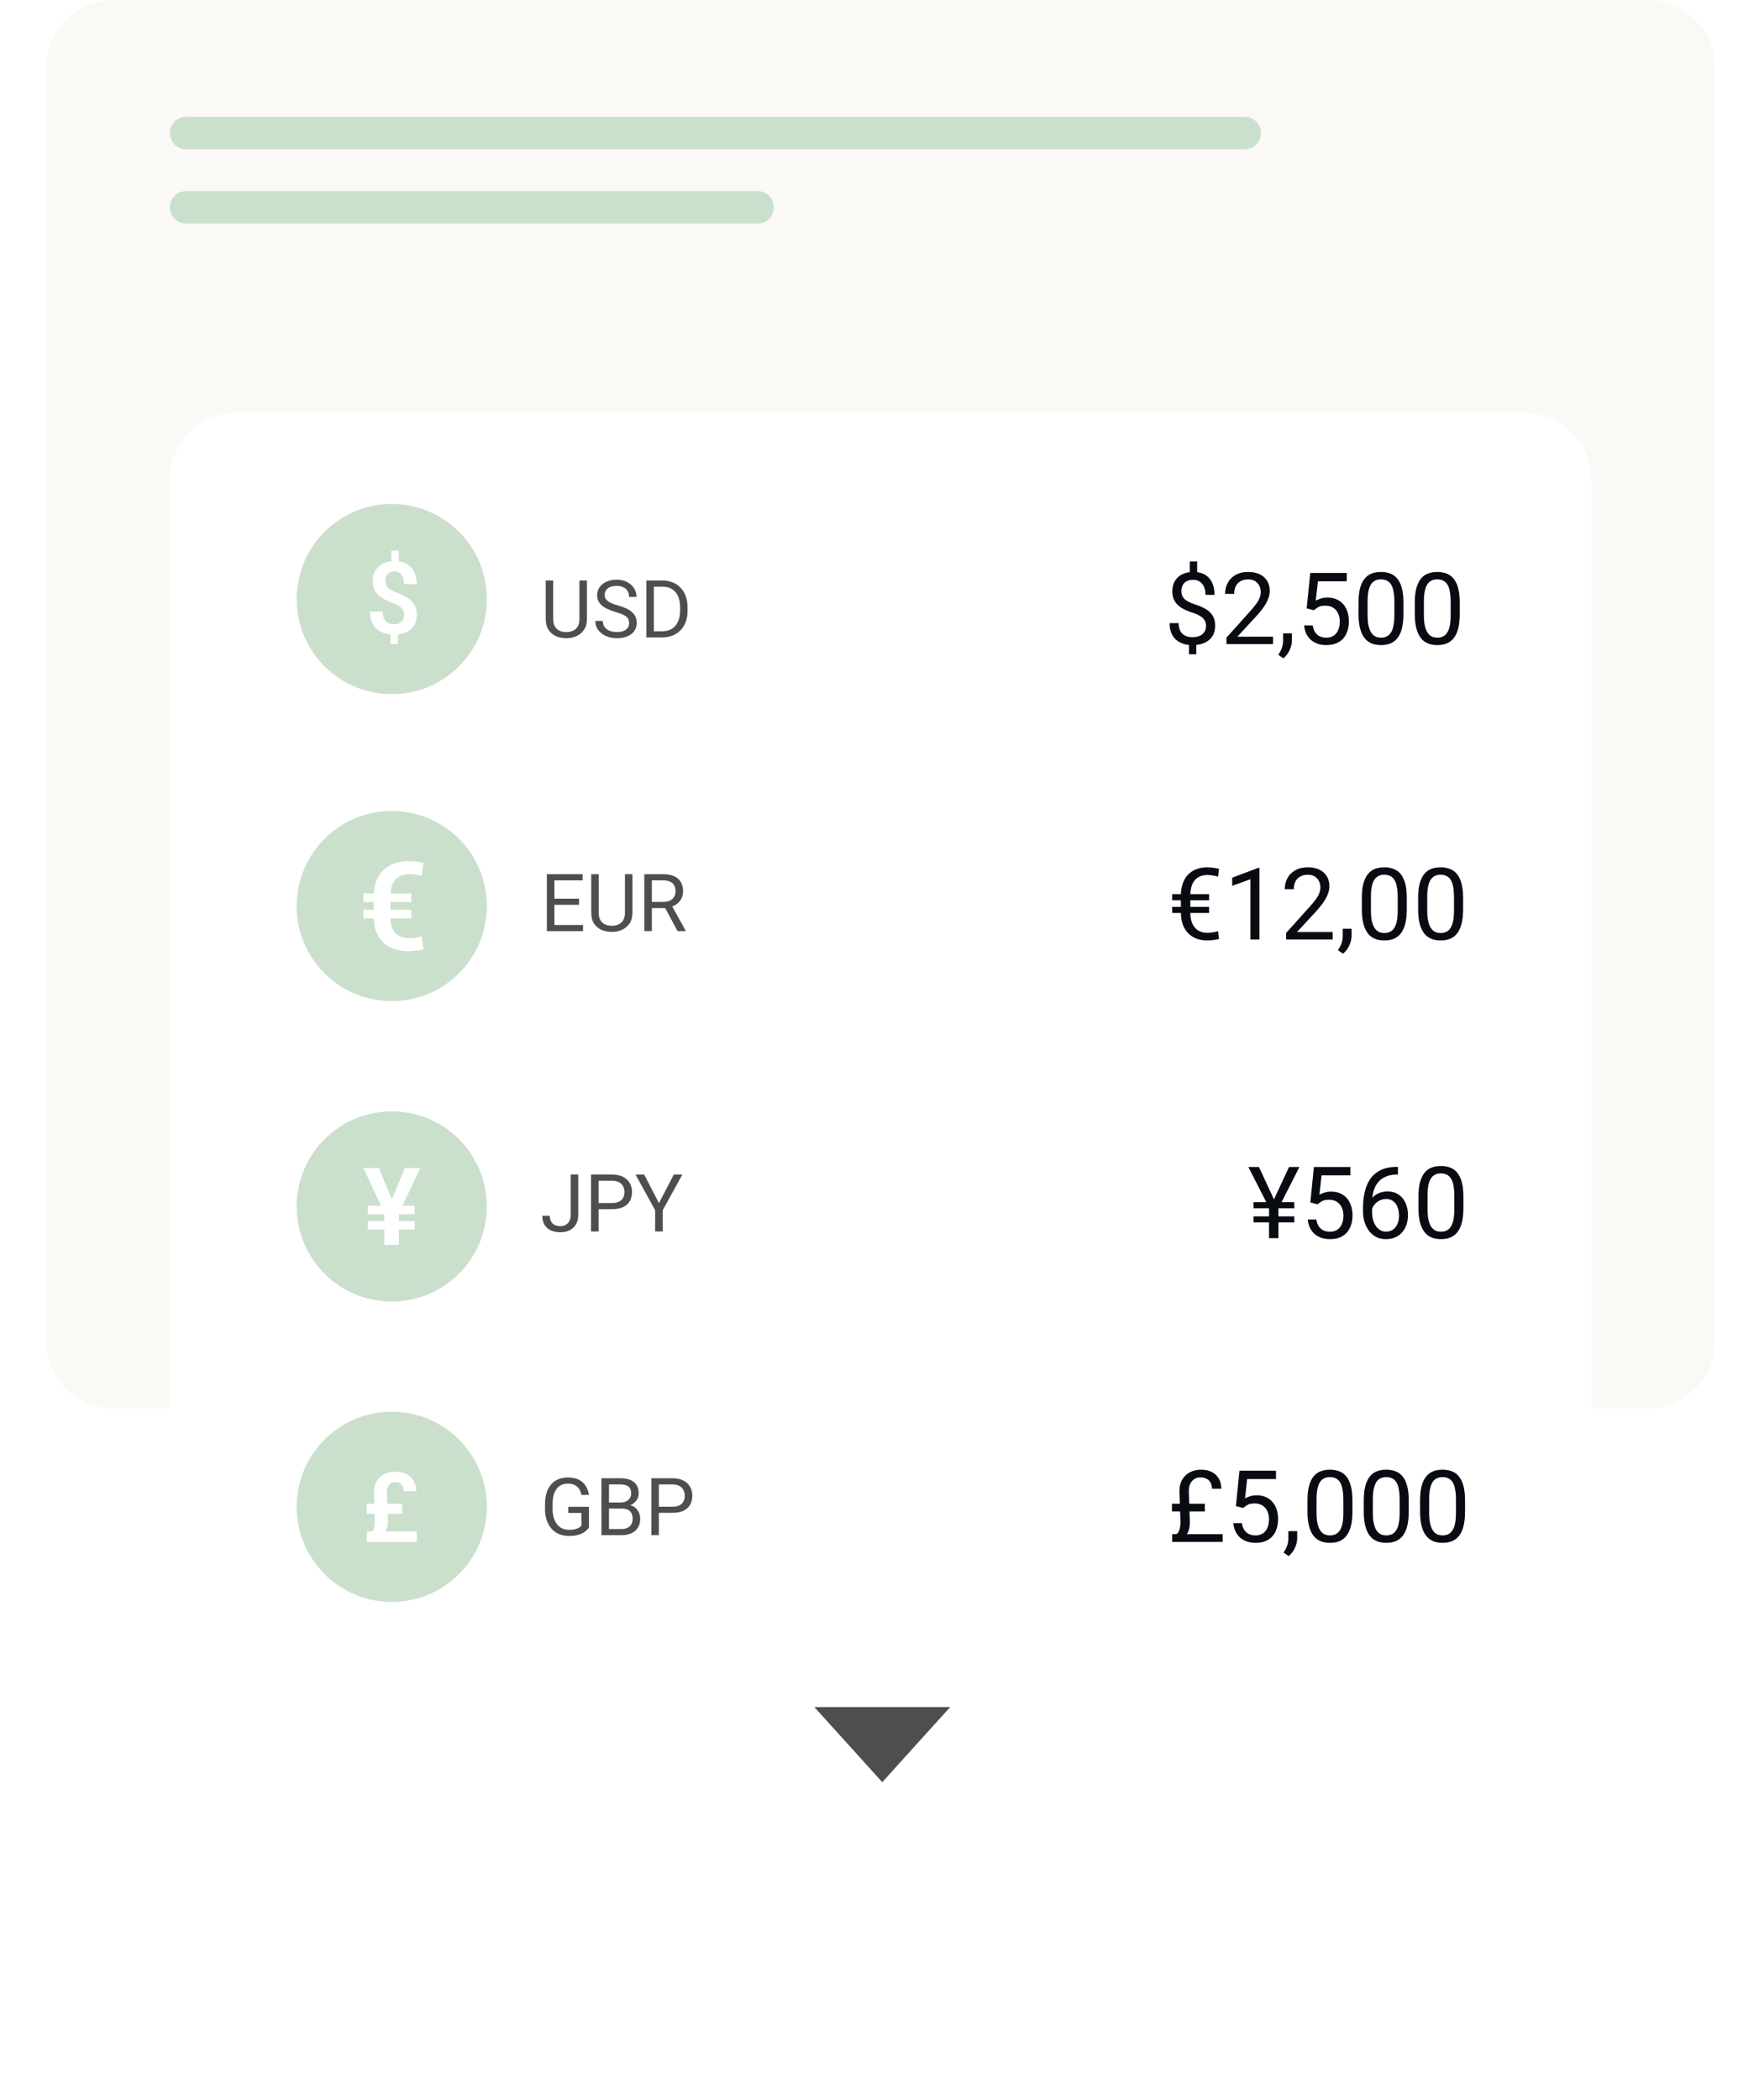<svg width="341" height="407" viewBox="0 0 341 407" fill="none" xmlns="http://www.w3.org/2000/svg">
<path d="M9 12.937C9 5.792 14.792 0 21.937 0H319.487C326.631 0 332.423 5.792 332.423 12.937V260.032C332.423 267.177 326.631 272.969 319.487 272.969H21.937C14.792 272.969 9 267.177 9 260.032V12.937Z" fill="#FAF9F6"/>
<g filter="url(#filter0_d_2409_34564)">
<path d="M32.934 76.975C32.934 69.83 38.726 64.038 45.87 64.038H295.553C302.698 64.038 308.49 69.83 308.49 76.975V346.063C308.49 353.208 302.698 359 295.553 359H45.87C38.726 359 32.934 353.208 32.934 346.063V76.975Z" fill="white"/>
</g>
<g filter="url(#filter1_d_2409_34564)">
<path d="M47.164 98.967C47.164 93.966 51.218 89.911 56.22 89.911H285.204C290.205 89.911 294.26 93.966 294.26 98.967V133.897C294.26 138.898 290.205 142.953 285.204 142.953H56.22C51.218 142.953 47.164 138.898 47.164 133.897V98.967Z" fill="white"/>
</g>
<path d="M128.285 123.548H125.981L125.996 122.357H128.285C129.074 122.357 129.731 122.193 130.256 121.865C130.782 121.531 131.176 121.066 131.439 120.47C131.707 119.869 131.841 119.166 131.841 118.363V117.688C131.841 117.056 131.765 116.495 131.613 116.005C131.462 115.51 131.239 115.093 130.946 114.754C130.653 114.411 130.294 114.151 129.87 113.974C129.45 113.797 128.968 113.708 128.422 113.708H125.936V112.511H128.422C129.145 112.511 129.804 112.632 130.4 112.875C130.997 113.112 131.51 113.458 131.939 113.913C132.374 114.363 132.707 114.909 132.94 115.55C133.172 116.187 133.288 116.905 133.288 117.703V118.363C133.288 119.161 133.172 119.881 132.94 120.523C132.707 121.16 132.371 121.703 131.932 122.153C131.497 122.603 130.971 122.949 130.355 123.191C129.743 123.429 129.054 123.548 128.285 123.548ZM126.762 112.511V123.548H125.299V112.511H126.762Z" fill="#4E4E4E"/>
<path d="M121.963 120.758C121.963 120.501 121.923 120.273 121.842 120.076C121.766 119.874 121.63 119.692 121.433 119.53C121.241 119.369 120.973 119.214 120.629 119.068C120.291 118.921 119.861 118.772 119.341 118.621C118.795 118.459 118.302 118.28 117.862 118.082C117.423 117.88 117.046 117.65 116.733 117.393C116.42 117.135 116.18 116.839 116.013 116.506C115.846 116.172 115.763 115.791 115.763 115.361C115.763 114.932 115.851 114.535 116.028 114.171C116.205 113.807 116.458 113.491 116.786 113.224C117.12 112.951 117.516 112.738 117.976 112.587C118.436 112.435 118.949 112.359 119.515 112.359C120.344 112.359 121.046 112.519 121.622 112.837C122.203 113.15 122.646 113.562 122.949 114.073C123.252 114.578 123.404 115.119 123.404 115.695H121.948C121.948 115.28 121.86 114.914 121.683 114.596C121.506 114.272 121.238 114.019 120.879 113.838C120.521 113.651 120.066 113.557 119.515 113.557C118.994 113.557 118.565 113.635 118.226 113.792C117.888 113.949 117.635 114.161 117.468 114.429C117.307 114.697 117.226 115.002 117.226 115.346C117.226 115.578 117.274 115.791 117.37 115.983C117.471 116.17 117.625 116.344 117.832 116.506C118.044 116.667 118.312 116.817 118.636 116.953C118.964 117.089 119.356 117.221 119.811 117.347C120.437 117.524 120.978 117.721 121.433 117.938C121.888 118.156 122.262 118.401 122.555 118.674C122.853 118.942 123.073 119.247 123.214 119.591C123.361 119.93 123.434 120.314 123.434 120.743C123.434 121.193 123.343 121.6 123.161 121.964C122.979 122.327 122.719 122.638 122.38 122.896C122.042 123.154 121.635 123.353 121.16 123.495C120.69 123.631 120.164 123.699 119.583 123.699C119.073 123.699 118.57 123.629 118.075 123.487C117.585 123.346 117.137 123.133 116.733 122.85C116.334 122.567 116.013 122.219 115.77 121.804C115.533 121.385 115.414 120.9 115.414 120.349H116.869C116.869 120.728 116.943 121.054 117.089 121.327C117.236 121.595 117.435 121.817 117.688 121.994C117.946 122.171 118.236 122.302 118.56 122.388C118.888 122.469 119.229 122.509 119.583 122.509C120.094 122.509 120.526 122.439 120.879 122.297C121.233 122.156 121.501 121.953 121.683 121.691C121.87 121.428 121.963 121.117 121.963 120.758Z" fill="#4E4E4E"/>
<path d="M112.329 112.511H113.784V119.977C113.784 120.806 113.6 121.496 113.231 122.047C112.862 122.598 112.372 123.012 111.761 123.29C111.154 123.563 110.495 123.699 109.782 123.699C109.034 123.699 108.357 123.563 107.751 123.29C107.149 123.012 106.672 122.598 106.318 122.047C105.969 121.496 105.795 120.806 105.795 119.977V112.511H107.243V119.977C107.243 120.553 107.349 121.028 107.561 121.402C107.773 121.776 108.069 122.054 108.448 122.236C108.832 122.418 109.277 122.509 109.782 122.509C110.293 122.509 110.737 122.418 111.116 122.236C111.5 122.054 111.798 121.776 112.011 121.402C112.223 121.028 112.329 120.553 112.329 119.977V112.511Z" fill="#4E4E4E"/>
<path d="M282.991 116.845V118.948C282.991 120.079 282.89 121.033 282.688 121.81C282.485 122.587 282.195 123.212 281.816 123.686C281.437 124.16 280.979 124.504 280.442 124.719C279.911 124.927 279.311 125.031 278.642 125.031C278.111 125.031 277.621 124.965 277.173 124.833C276.724 124.7 276.32 124.488 275.96 124.198C275.606 123.901 275.303 123.515 275.05 123.042C274.798 122.568 274.605 121.993 274.472 121.317C274.34 120.641 274.273 119.852 274.273 118.948V116.845C274.273 115.714 274.375 114.767 274.577 114.002C274.785 113.238 275.079 112.625 275.458 112.164C275.837 111.697 276.292 111.362 276.822 111.16C277.359 110.958 277.959 110.856 278.623 110.856C279.16 110.856 279.652 110.923 280.101 111.055C280.556 111.182 280.96 111.387 281.314 111.671C281.667 111.949 281.967 112.322 282.214 112.789C282.466 113.251 282.659 113.816 282.792 114.485C282.924 115.155 282.991 115.942 282.991 116.845ZM281.228 119.233V116.551C281.228 115.932 281.19 115.389 281.115 114.921C281.045 114.448 280.941 114.043 280.802 113.709C280.663 113.374 280.486 113.102 280.271 112.894C280.063 112.685 279.82 112.534 279.542 112.439C279.27 112.338 278.964 112.287 278.623 112.287C278.206 112.287 277.836 112.366 277.514 112.524C277.192 112.676 276.92 112.919 276.699 113.254C276.484 113.588 276.32 114.028 276.206 114.571C276.093 115.114 276.036 115.774 276.036 116.551V119.233C276.036 119.852 276.071 120.398 276.14 120.872C276.216 121.346 276.326 121.756 276.472 122.104C276.617 122.445 276.794 122.726 277.002 122.947C277.211 123.168 277.451 123.332 277.722 123.44C278 123.541 278.307 123.591 278.642 123.591C279.071 123.591 279.447 123.509 279.769 123.345C280.091 123.181 280.36 122.925 280.575 122.577C280.796 122.224 280.96 121.772 281.067 121.222C281.175 120.667 281.228 120.003 281.228 119.233Z" fill="#090B12"/>
<path d="M272.076 116.845V118.948C272.076 120.079 271.975 121.033 271.772 121.81C271.57 122.587 271.28 123.212 270.901 123.686C270.522 124.16 270.064 124.504 269.527 124.719C268.996 124.927 268.396 125.031 267.727 125.031C267.196 125.031 266.706 124.965 266.258 124.833C265.809 124.7 265.405 124.488 265.045 124.198C264.691 123.901 264.388 123.515 264.135 123.042C263.883 122.568 263.69 121.993 263.557 121.317C263.425 120.641 263.358 119.852 263.358 118.948V116.845C263.358 115.714 263.459 114.767 263.662 114.002C263.87 113.238 264.164 112.625 264.543 112.164C264.922 111.697 265.377 111.362 265.907 111.16C266.444 110.958 267.044 110.856 267.708 110.856C268.244 110.856 268.737 110.923 269.186 111.055C269.641 111.182 270.045 111.387 270.399 111.671C270.752 111.949 271.052 112.322 271.299 112.789C271.551 113.251 271.744 113.816 271.877 114.485C272.009 115.155 272.076 115.942 272.076 116.845ZM270.313 119.233V116.551C270.313 115.932 270.275 115.389 270.2 114.921C270.13 114.448 270.026 114.043 269.887 113.709C269.748 113.374 269.571 113.102 269.356 112.894C269.148 112.685 268.905 112.534 268.627 112.439C268.355 112.338 268.049 112.287 267.708 112.287C267.291 112.287 266.921 112.366 266.599 112.524C266.277 112.676 266.005 112.919 265.784 113.254C265.569 113.588 265.405 114.028 265.291 114.571C265.178 115.114 265.121 115.774 265.121 116.551V119.233C265.121 119.852 265.156 120.398 265.225 120.872C265.301 121.346 265.411 121.756 265.557 122.104C265.702 122.445 265.879 122.726 266.087 122.947C266.296 123.168 266.536 123.332 266.807 123.44C267.085 123.541 267.392 123.591 267.727 123.591C268.156 123.591 268.532 123.509 268.854 123.345C269.176 123.181 269.445 122.925 269.659 122.577C269.881 122.224 270.045 121.772 270.152 121.222C270.26 120.667 270.313 120.003 270.313 119.233Z" fill="#090B12"/>
<path d="M254.716 118.275L253.314 117.915L254.005 111.045H261.083V112.665H255.493L255.076 116.417C255.329 116.272 255.648 116.136 256.033 116.01C256.425 115.884 256.873 115.82 257.379 115.82C258.017 115.82 258.588 115.931 259.094 116.152C259.599 116.367 260.029 116.676 260.382 117.081C260.742 117.485 261.017 117.971 261.207 118.54C261.396 119.108 261.491 119.743 261.491 120.444C261.491 121.108 261.399 121.717 261.216 122.273C261.039 122.829 260.771 123.315 260.411 123.732C260.051 124.143 259.596 124.462 259.046 124.689C258.503 124.917 257.862 125.03 257.123 125.03C256.567 125.03 256.039 124.955 255.54 124.803C255.048 124.645 254.606 124.408 254.214 124.092C253.829 123.77 253.513 123.372 253.266 122.899C253.026 122.418 252.875 121.856 252.812 121.212H254.479C254.555 121.73 254.707 122.166 254.934 122.52C255.161 122.873 255.458 123.142 255.825 123.325C256.197 123.502 256.63 123.59 257.123 123.59C257.54 123.59 257.909 123.518 258.231 123.372C258.554 123.227 258.825 123.019 259.046 122.747C259.267 122.475 259.435 122.147 259.548 121.761C259.668 121.376 259.728 120.943 259.728 120.463C259.728 120.028 259.668 119.623 259.548 119.251C259.428 118.878 259.248 118.553 259.008 118.275C258.775 117.997 258.487 117.782 258.146 117.63C257.805 117.472 257.413 117.393 256.971 117.393C256.384 117.393 255.938 117.472 255.635 117.63C255.338 117.788 255.032 118.003 254.716 118.275Z" fill="#090B12"/>
<path d="M250.453 122.757V124.169C250.453 124.743 250.308 125.35 250.017 125.988C249.726 126.632 249.319 127.169 248.795 127.599L247.8 126.907C248.002 126.629 248.172 126.345 248.311 126.054C248.45 125.77 248.555 125.473 248.624 125.164C248.7 124.86 248.738 124.538 248.738 124.197V122.757H250.453Z" fill="#090B12"/>
<path d="M246.795 123.402V124.842H237.765V123.582L242.285 118.55C242.841 117.931 243.27 117.407 243.574 116.977C243.883 116.542 244.098 116.153 244.218 115.812C244.344 115.465 244.407 115.111 244.407 114.751C244.407 114.296 244.313 113.885 244.123 113.519C243.94 113.146 243.668 112.849 243.308 112.628C242.948 112.407 242.512 112.297 242.001 112.297C241.388 112.297 240.876 112.417 240.466 112.657C240.061 112.89 239.758 113.219 239.556 113.642C239.354 114.065 239.253 114.552 239.253 115.101H237.5C237.5 114.324 237.671 113.614 238.012 112.969C238.353 112.325 238.858 111.813 239.528 111.434C240.197 111.049 241.022 110.856 242.001 110.856C242.872 110.856 243.618 111.011 244.237 111.321C244.856 111.624 245.33 112.053 245.658 112.609C245.993 113.159 246.16 113.803 246.16 114.542C246.16 114.947 246.091 115.357 245.952 115.774C245.819 116.185 245.633 116.595 245.393 117.006C245.159 117.417 244.884 117.821 244.569 118.219C244.259 118.617 243.927 119.008 243.574 119.394L239.878 123.402H246.795Z" fill="#090B12"/>
<path d="M232.08 108.81V111.7H230.659V108.81H232.08ZM231.91 124.283V126.813H230.498V124.283H231.91ZM233.805 121.289C233.805 120.91 233.72 120.568 233.549 120.265C233.379 119.962 233.097 119.684 232.706 119.431C232.314 119.179 231.79 118.945 231.133 118.73C230.337 118.484 229.648 118.184 229.067 117.83C228.492 117.476 228.047 117.037 227.731 116.513C227.422 115.989 227.267 115.354 227.267 114.608C227.267 113.831 227.434 113.162 227.769 112.6C228.104 112.037 228.578 111.605 229.19 111.302C229.803 110.998 230.523 110.847 231.351 110.847C231.995 110.847 232.57 110.945 233.075 111.14C233.581 111.33 234.007 111.614 234.354 111.993C234.708 112.372 234.977 112.837 235.16 113.386C235.349 113.936 235.444 114.571 235.444 115.291H233.701C233.701 114.867 233.65 114.479 233.549 114.125C233.448 113.771 233.296 113.465 233.094 113.206C232.892 112.941 232.646 112.739 232.355 112.6C232.065 112.454 231.73 112.382 231.351 112.382C230.82 112.382 230.381 112.473 230.034 112.657C229.693 112.84 229.44 113.099 229.276 113.434C229.111 113.762 229.029 114.144 229.029 114.58C229.029 114.984 229.111 115.338 229.276 115.641C229.44 115.944 229.718 116.219 230.11 116.466C230.507 116.706 231.054 116.943 231.749 117.176C232.564 117.435 233.255 117.742 233.824 118.095C234.392 118.443 234.825 118.872 235.122 119.384C235.419 119.889 235.567 120.518 235.567 121.27C235.567 122.084 235.384 122.773 235.018 123.335C234.651 123.891 234.137 124.314 233.473 124.605C232.81 124.895 232.033 125.041 231.142 125.041C230.605 125.041 230.075 124.968 229.55 124.823C229.026 124.678 228.552 124.441 228.129 124.112C227.706 123.777 227.368 123.338 227.115 122.795C226.863 122.246 226.736 121.573 226.736 120.777H228.499C228.499 121.314 228.575 121.759 228.726 122.113C228.884 122.46 229.093 122.738 229.352 122.947C229.611 123.149 229.895 123.294 230.204 123.383C230.52 123.465 230.833 123.506 231.142 123.506C231.711 123.506 232.191 123.417 232.583 123.24C232.981 123.057 233.284 122.798 233.492 122.463C233.701 122.129 233.805 121.737 233.805 121.289Z" fill="#090B12"/>
<path d="M94.384 116.109C94.384 126.29 86.13 134.544 75.949 134.544C65.767 134.544 57.514 126.29 57.514 116.109C57.514 105.928 65.767 97.674 75.949 97.674C86.13 97.674 94.384 105.928 94.384 116.109Z" fill="#CBE0CC"/>
<path d="M77.309 106.729V109.559H75.869V106.729H77.309ZM77.132 122.288V124.841H75.702V122.288H77.132ZM78.34 119.182C78.34 118.82 78.272 118.505 78.135 118.239C78.005 117.972 77.785 117.734 77.476 117.524C77.172 117.315 76.764 117.114 76.25 116.924C75.451 116.625 74.751 116.298 74.151 115.943C73.55 115.581 73.083 115.133 72.748 114.599C72.42 114.066 72.256 113.392 72.256 112.579C72.256 111.798 72.432 111.122 72.785 110.55C73.144 109.972 73.643 109.527 74.281 109.216C74.918 108.899 75.659 108.74 76.501 108.74C77.157 108.74 77.745 108.841 78.265 109.045C78.792 109.242 79.241 109.531 79.612 109.912C79.99 110.293 80.278 110.763 80.476 111.322C80.68 111.874 80.782 112.506 80.782 113.218H78.33C78.33 112.824 78.287 112.475 78.2 112.17C78.114 111.865 77.99 111.608 77.829 111.398C77.668 111.182 77.473 111.02 77.244 110.912C77.021 110.804 76.767 110.75 76.482 110.75C76.073 110.75 75.736 110.829 75.47 110.988C75.21 111.147 75.018 111.363 74.894 111.636C74.776 111.909 74.717 112.224 74.717 112.579C74.717 112.922 74.779 113.224 74.903 113.484C75.033 113.739 75.25 113.97 75.553 114.18C75.863 114.39 76.287 114.602 76.826 114.818C77.631 115.123 78.33 115.46 78.925 115.828C79.519 116.19 79.981 116.635 80.309 117.162C80.637 117.689 80.801 118.356 80.801 119.163C80.801 119.989 80.615 120.687 80.244 121.259C79.878 121.831 79.364 122.266 78.702 122.564C78.039 122.863 77.268 123.012 76.389 123.012C75.826 123.012 75.268 122.936 74.717 122.783C74.166 122.631 73.665 122.383 73.213 122.04C72.767 121.691 72.411 121.23 72.144 120.659C71.878 120.081 71.745 119.372 71.745 118.534H74.207C74.207 119.017 74.268 119.417 74.392 119.734C74.516 120.052 74.683 120.306 74.894 120.497C75.104 120.681 75.34 120.811 75.6 120.887C75.86 120.964 76.123 121.002 76.389 121.002C76.823 121.002 77.182 120.925 77.467 120.773C77.758 120.621 77.974 120.408 78.117 120.135C78.265 119.855 78.34 119.538 78.34 119.182Z" fill="white"/>
<path d="M284.014 290.844V292.947C284.014 294.078 283.913 295.032 283.711 295.809C283.509 296.586 283.218 297.211 282.839 297.685C282.46 298.159 282.002 298.503 281.465 298.718C280.935 298.926 280.335 299.031 279.665 299.031C279.134 299.031 278.645 298.964 278.196 298.832C277.748 298.699 277.344 298.487 276.983 298.197C276.63 297.9 276.327 297.514 276.074 297.041C275.821 296.567 275.629 295.992 275.496 295.316C275.363 294.64 275.297 293.851 275.297 292.947V290.844C275.297 289.713 275.398 288.766 275.6 288.001C275.809 287.237 276.102 286.624 276.481 286.163C276.86 285.696 277.315 285.361 277.846 285.159C278.383 284.957 278.983 284.855 279.646 284.855C280.183 284.855 280.676 284.922 281.124 285.054C281.579 285.181 281.983 285.386 282.337 285.67C282.691 285.948 282.991 286.321 283.237 286.788C283.49 287.25 283.683 287.815 283.815 288.485C283.948 289.154 284.014 289.941 284.014 290.844ZM282.252 293.232V290.55C282.252 289.931 282.214 289.388 282.138 288.92C282.069 288.447 281.964 288.042 281.825 287.708C281.686 287.373 281.51 287.101 281.295 286.893C281.086 286.684 280.843 286.533 280.565 286.438C280.294 286.337 279.987 286.286 279.646 286.286C279.229 286.286 278.86 286.365 278.537 286.523C278.215 286.675 277.944 286.918 277.723 287.253C277.508 287.588 277.344 288.027 277.23 288.57C277.116 289.113 277.059 289.773 277.059 290.55V293.232C277.059 293.851 277.094 294.397 277.164 294.871C277.239 295.345 277.35 295.755 277.495 296.103C277.64 296.444 277.817 296.725 278.026 296.946C278.234 297.167 278.474 297.331 278.746 297.439C279.024 297.54 279.33 297.59 279.665 297.59C280.095 297.59 280.47 297.508 280.793 297.344C281.115 297.18 281.383 296.924 281.598 296.576C281.819 296.223 281.983 295.771 282.091 295.221C282.198 294.666 282.252 294.002 282.252 293.232Z" fill="#090B12"/>
<path d="M273.098 290.844V292.947C273.098 294.078 272.997 295.032 272.795 295.809C272.593 296.586 272.302 297.211 271.923 297.685C271.544 298.159 271.086 298.503 270.549 298.718C270.019 298.926 269.419 299.031 268.749 299.031C268.218 299.031 267.729 298.964 267.28 298.832C266.832 298.699 266.428 298.487 266.067 298.197C265.714 297.9 265.411 297.514 265.158 297.041C264.905 296.567 264.712 295.992 264.58 295.316C264.447 294.64 264.381 293.851 264.381 292.947V290.844C264.381 289.713 264.482 288.766 264.684 288.001C264.893 287.237 265.186 286.624 265.565 286.163C265.944 285.696 266.399 285.361 266.93 285.159C267.467 284.957 268.067 284.855 268.73 284.855C269.267 284.855 269.76 284.922 270.208 285.054C270.663 285.181 271.067 285.386 271.421 285.67C271.775 285.948 272.075 286.321 272.321 286.788C272.574 287.25 272.766 287.815 272.899 288.485C273.032 289.154 273.098 289.941 273.098 290.844ZM271.336 293.232V290.55C271.336 289.931 271.298 289.388 271.222 288.92C271.153 288.447 271.048 288.042 270.909 287.708C270.77 287.373 270.593 287.101 270.379 286.893C270.17 286.684 269.927 286.533 269.649 286.438C269.377 286.337 269.071 286.286 268.73 286.286C268.313 286.286 267.944 286.365 267.621 286.523C267.299 286.675 267.028 286.918 266.807 287.253C266.592 287.588 266.428 288.027 266.314 288.57C266.2 289.113 266.143 289.773 266.143 290.55V293.232C266.143 293.851 266.178 294.397 266.247 294.871C266.323 295.345 266.434 295.755 266.579 296.103C266.724 296.444 266.901 296.725 267.11 296.946C267.318 297.167 267.558 297.331 267.83 297.439C268.108 297.54 268.414 297.59 268.749 297.59C269.179 297.59 269.554 297.508 269.877 297.344C270.199 297.18 270.467 296.924 270.682 296.576C270.903 296.223 271.067 295.771 271.175 295.221C271.282 294.666 271.336 294.002 271.336 293.232Z" fill="#090B12"/>
<path d="M262.183 290.844V292.947C262.183 294.078 262.082 295.032 261.88 295.809C261.678 296.586 261.387 297.211 261.008 297.685C260.629 298.159 260.171 298.503 259.634 298.718C259.104 298.926 258.504 299.031 257.834 299.031C257.303 299.031 256.814 298.964 256.365 298.832C255.917 298.699 255.512 298.487 255.152 298.197C254.799 297.9 254.495 297.514 254.243 297.041C253.99 296.567 253.797 295.992 253.665 295.316C253.532 294.64 253.466 293.851 253.466 292.947V290.844C253.466 289.713 253.567 288.766 253.769 288.001C253.977 287.237 254.271 286.624 254.65 286.163C255.029 285.696 255.484 285.361 256.015 285.159C256.552 284.957 257.152 284.855 257.815 284.855C258.352 284.855 258.845 284.922 259.293 285.054C259.748 285.181 260.152 285.386 260.506 285.67C260.86 285.948 261.16 286.321 261.406 286.788C261.659 287.25 261.851 287.815 261.984 288.485C262.117 289.154 262.183 289.941 262.183 290.844ZM260.421 293.232V290.55C260.421 289.931 260.383 289.388 260.307 288.92C260.237 288.447 260.133 288.042 259.994 287.708C259.855 287.373 259.678 287.101 259.464 286.893C259.255 286.684 259.012 286.533 258.734 286.438C258.462 286.337 258.156 286.286 257.815 286.286C257.398 286.286 257.029 286.365 256.706 286.523C256.384 286.675 256.113 286.918 255.891 287.253C255.677 287.588 255.512 288.027 255.399 288.57C255.285 289.113 255.228 289.773 255.228 290.55V293.232C255.228 293.851 255.263 294.397 255.332 294.871C255.408 295.345 255.519 295.755 255.664 296.103C255.809 296.444 255.986 296.725 256.195 296.946C256.403 297.167 256.643 297.331 256.915 297.439C257.193 297.54 257.499 297.59 257.834 297.59C258.263 297.59 258.639 297.508 258.961 297.344C259.284 297.18 259.552 296.924 259.767 296.576C259.988 296.223 260.152 295.771 260.26 295.221C260.367 294.666 260.421 294.002 260.421 293.232Z" fill="#090B12"/>
<path d="M251.475 296.757V298.169C251.475 298.743 251.33 299.35 251.039 299.988C250.749 300.632 250.341 301.169 249.817 301.599L248.822 300.907C249.024 300.629 249.195 300.345 249.334 300.054C249.473 299.77 249.577 299.473 249.647 299.164C249.722 298.86 249.76 298.538 249.76 298.197V296.757H251.475Z" fill="#090B12"/>
<path d="M240.996 292.275L239.594 291.915L240.286 285.045H247.364V286.665H241.773L241.356 290.417C241.609 290.272 241.928 290.136 242.313 290.01C242.705 289.884 243.154 289.82 243.659 289.82C244.297 289.82 244.869 289.931 245.374 290.152C245.879 290.367 246.309 290.676 246.663 291.081C247.023 291.485 247.297 291.971 247.487 292.54C247.676 293.108 247.771 293.743 247.771 294.444C247.771 295.108 247.68 295.717 247.496 296.273C247.32 296.829 247.051 297.315 246.691 297.732C246.331 298.143 245.876 298.462 245.327 298.689C244.783 298.917 244.142 299.03 243.403 299.03C242.847 299.03 242.32 298.955 241.821 298.803C241.328 298.645 240.886 298.408 240.494 298.092C240.109 297.77 239.793 297.372 239.547 296.899C239.307 296.418 239.155 295.856 239.092 295.212H240.759C240.835 295.73 240.987 296.166 241.214 296.52C241.442 296.873 241.739 297.142 242.105 297.325C242.478 297.502 242.91 297.59 243.403 297.59C243.82 297.59 244.19 297.518 244.512 297.372C244.834 297.227 245.105 297.019 245.327 296.747C245.548 296.475 245.715 296.147 245.829 295.761C245.949 295.376 246.009 294.943 246.009 294.463C246.009 294.028 245.949 293.623 245.829 293.251C245.709 292.878 245.529 292.553 245.289 292.275C245.055 291.997 244.767 291.782 244.426 291.63C244.085 291.472 243.694 291.393 243.251 291.393C242.664 291.393 242.219 291.472 241.915 291.63C241.619 291.788 241.312 292.003 240.996 292.275Z" fill="#090B12"/>
<path d="M237.026 298.841H227.238V297.353H237.026V298.841ZM233.568 292.938H227.2V291.45H233.568V292.938ZM230.46 288.996L230.668 295.032C230.674 295.626 230.589 296.182 230.412 296.7C230.235 297.211 229.97 297.597 229.616 297.856L227.968 297.353C228.189 297.297 228.362 297.139 228.489 296.88C228.621 296.614 228.713 296.311 228.764 295.97C228.82 295.629 228.849 295.319 228.849 295.041L228.64 288.996C228.64 288.124 228.824 287.382 229.19 286.769C229.556 286.15 230.055 285.677 230.687 285.348C231.325 285.02 232.045 284.855 232.847 284.855C233.675 284.855 234.379 285.01 234.96 285.32C235.542 285.629 235.987 286.062 236.296 286.618C236.606 287.167 236.761 287.809 236.761 288.541H234.942C234.942 288.011 234.834 287.584 234.619 287.262C234.411 286.94 234.136 286.706 233.795 286.561C233.454 286.416 233.088 286.343 232.696 286.343C232.279 286.343 231.9 286.447 231.559 286.656C231.224 286.858 230.956 287.158 230.753 287.556C230.558 287.948 230.46 288.428 230.46 288.996Z" fill="#090B12"/>
<path d="M130.338 293.218H127.389V292.028H130.338C130.909 292.028 131.372 291.937 131.725 291.755C132.079 291.573 132.337 291.321 132.499 290.997C132.665 290.674 132.749 290.305 132.749 289.891C132.749 289.512 132.665 289.155 132.499 288.822C132.337 288.488 132.079 288.22 131.725 288.018C131.372 287.811 130.909 287.707 130.338 287.707H127.731V297.547H126.268V286.51H130.338C131.172 286.51 131.877 286.654 132.453 286.942C133.029 287.23 133.466 287.629 133.764 288.14C134.063 288.645 134.212 289.223 134.212 289.875C134.212 290.583 134.063 291.187 133.764 291.687C133.466 292.187 133.029 292.569 132.453 292.832C131.877 293.089 131.172 293.218 130.338 293.218Z" fill="#4E4E4E"/>
<path d="M120.529 292.384H117.732L117.717 291.21H120.256C120.675 291.21 121.042 291.139 121.355 290.997C121.668 290.856 121.911 290.654 122.083 290.391C122.26 290.123 122.348 289.805 122.348 289.436C122.348 289.031 122.27 288.703 122.113 288.45C121.962 288.193 121.727 288.006 121.408 287.889C121.095 287.768 120.696 287.707 120.21 287.707H118.058V297.547H116.595V286.51H120.21C120.776 286.51 121.282 286.568 121.727 286.684C122.171 286.795 122.548 286.972 122.856 287.215C123.169 287.452 123.407 287.755 123.569 288.124C123.73 288.493 123.811 288.935 123.811 289.451C123.811 289.906 123.695 290.318 123.462 290.686C123.23 291.05 122.907 291.348 122.492 291.581C122.083 291.813 121.603 291.962 121.052 292.028L120.529 292.384ZM120.461 297.547H117.156L117.982 296.356H120.461C120.926 296.356 121.32 296.276 121.643 296.114C121.972 295.952 122.222 295.725 122.394 295.432C122.565 295.134 122.651 294.782 122.651 294.378C122.651 293.969 122.578 293.615 122.432 293.317C122.285 293.019 122.055 292.789 121.742 292.627C121.428 292.465 121.024 292.384 120.529 292.384H118.444L118.459 291.21H121.31L121.62 291.634C122.151 291.679 122.601 291.831 122.97 292.089C123.339 292.341 123.619 292.665 123.811 293.059C124.008 293.453 124.107 293.888 124.107 294.363C124.107 295.05 123.955 295.631 123.652 296.106C123.354 296.576 122.932 296.935 122.386 297.183C121.84 297.425 121.198 297.547 120.461 297.547Z" fill="#4E4E4E"/>
<path d="M114.169 292.051V296.091C114.032 296.294 113.815 296.521 113.517 296.774C113.219 297.021 112.807 297.239 112.281 297.426C111.761 297.607 111.089 297.698 110.265 297.698C109.593 297.698 108.974 297.582 108.408 297.35C107.847 297.112 107.359 296.769 106.945 296.319C106.536 295.864 106.217 295.313 105.99 294.666C105.767 294.014 105.656 293.277 105.656 292.453V291.596C105.656 290.773 105.752 290.037 105.944 289.39C106.141 288.744 106.429 288.195 106.808 287.746C107.187 287.291 107.652 286.947 108.203 286.715C108.754 286.477 109.386 286.358 110.098 286.358C110.942 286.358 111.647 286.505 112.213 286.798C112.784 287.086 113.229 287.485 113.547 287.996C113.871 288.506 114.078 289.087 114.169 289.739H112.706C112.64 289.34 112.509 288.976 112.312 288.648C112.12 288.319 111.844 288.056 111.485 287.859C111.127 287.657 110.664 287.556 110.098 287.556C109.588 287.556 109.146 287.65 108.772 287.837C108.398 288.024 108.09 288.291 107.847 288.64C107.604 288.989 107.422 289.411 107.301 289.906C107.185 290.401 107.127 290.96 107.127 291.581V292.453C107.127 293.09 107.2 293.658 107.347 294.158C107.498 294.659 107.713 295.086 107.991 295.44C108.269 295.788 108.6 296.054 108.984 296.235C109.373 296.417 109.803 296.508 110.273 296.508C110.793 296.508 111.215 296.465 111.539 296.379C111.862 296.289 112.115 296.182 112.297 296.061C112.478 295.935 112.617 295.816 112.713 295.705V293.234H110.159V292.051H114.169Z" fill="#4E4E4E"/>
<path d="M94.381 292.048C94.381 302.23 86.127 310.484 75.946 310.484C65.764 310.484 57.511 302.23 57.511 292.048C57.511 281.867 65.764 273.613 75.946 273.613C86.127 273.613 94.381 281.867 94.381 292.048Z" fill="#CBE0CC"/>
<path d="M80.797 298.84H71.132V296.85H80.797V298.84ZM77.958 293.397H71.095V291.454H77.958V293.397ZM75 289.271L75.22 294.907C75.22 295.509 75.101 296.034 74.862 296.482C74.629 296.93 74.234 297.289 73.677 297.56L71.968 296.85C72.164 296.795 72.311 296.672 72.409 296.482C72.513 296.286 72.58 296.055 72.611 295.791C72.647 295.527 72.666 295.273 72.666 295.027L72.482 289.271C72.482 288.424 72.657 287.702 73.006 287.107C73.355 286.505 73.839 286.048 74.458 285.735C75.076 285.415 75.793 285.256 76.608 285.256C77.484 285.256 78.225 285.412 78.831 285.726C79.438 286.039 79.9 286.478 80.219 287.042C80.537 287.607 80.696 288.264 80.696 289.013H78.271C78.271 288.577 78.191 288.23 78.032 287.973C77.879 287.715 77.674 287.531 77.416 287.42C77.159 287.303 76.88 287.245 76.58 287.245C76.28 287.245 76.007 287.322 75.762 287.475C75.523 287.623 75.337 287.85 75.202 288.157C75.067 288.458 75 288.829 75 289.271Z" fill="white"/>
<path d="M124.903 169.433H128.557C129.386 169.433 130.086 169.559 130.657 169.812C131.233 170.064 131.67 170.438 131.968 170.934C132.271 171.424 132.423 172.028 132.423 172.745C132.423 173.251 132.319 173.713 132.112 174.132C131.91 174.547 131.617 174.9 131.233 175.194C130.854 175.482 130.399 175.696 129.868 175.838L129.459 175.997H126.025L126.01 174.807H128.602C129.128 174.807 129.565 174.716 129.914 174.534C130.263 174.347 130.525 174.097 130.702 173.784C130.879 173.47 130.968 173.124 130.968 172.745C130.968 172.321 130.884 171.949 130.717 171.631C130.551 171.313 130.288 171.067 129.929 170.896C129.575 170.719 129.118 170.63 128.557 170.63H126.366V180.469H124.903V169.433ZM131.354 180.469L128.671 175.466L130.194 175.459L132.916 180.378V180.469H131.354Z" fill="#4E4E4E"/>
<path d="M121.15 169.433H122.606V176.899C122.606 177.728 122.421 178.418 122.052 178.969C121.684 179.519 121.193 179.934 120.582 180.212C119.975 180.485 119.316 180.621 118.603 180.621C117.855 180.621 117.178 180.485 116.572 180.212C115.971 179.934 115.493 179.519 115.139 178.969C114.791 178.418 114.616 177.728 114.616 176.899V169.433H116.064V176.899C116.064 177.475 116.17 177.95 116.382 178.324C116.595 178.698 116.89 178.976 117.269 179.158C117.653 179.34 118.098 179.431 118.603 179.431C119.114 179.431 119.559 179.34 119.938 179.158C120.322 178.976 120.62 178.698 120.832 178.324C121.044 177.95 121.15 177.475 121.15 176.899V169.433Z" fill="#4E4E4E"/>
<path d="M113.024 179.279V180.469H107.18V179.279H113.024ZM107.476 169.433V180.469H106.013V169.433H107.476ZM112.251 174.178V175.368H107.18V174.178H112.251ZM112.949 169.433V170.63H107.18V169.433H112.949Z" fill="#4E4E4E"/>
<path d="M94.381 175.617C94.381 185.798 86.127 194.052 75.946 194.052C65.764 194.052 57.511 185.798 57.511 175.617C57.511 165.435 65.764 157.182 75.946 157.182C86.127 157.182 94.381 165.435 94.381 175.617Z" fill="#CBE0CC"/>
<path d="M79.42 181.835C79.834 181.835 80.232 181.808 80.615 181.753C80.997 181.691 81.364 181.598 81.716 181.473L82.091 183.998C81.63 184.107 81.15 184.193 80.65 184.255C80.15 184.317 79.646 184.349 79.139 184.349C78.163 184.349 77.268 184.212 76.456 183.94C75.644 183.667 74.937 183.254 74.336 182.7C73.743 182.147 73.282 181.457 72.954 180.631C72.626 179.805 72.462 178.847 72.462 177.755V173.758C72.462 172.62 72.626 171.622 72.954 170.765C73.282 169.908 73.751 169.191 74.36 168.614C74.977 168.037 75.703 167.605 76.538 167.316C77.382 167.028 78.311 166.884 79.326 166.884C79.795 166.884 80.255 166.919 80.708 166.989C81.169 167.051 81.63 167.137 82.091 167.246L81.716 169.783C81.388 169.674 81.028 169.584 80.638 169.514C80.248 169.444 79.857 169.409 79.467 169.409C78.881 169.409 78.354 169.495 77.885 169.666C77.417 169.83 77.019 170.087 76.691 170.438C76.363 170.78 76.113 171.225 75.941 171.77C75.777 172.316 75.695 172.97 75.695 173.734V177.755C75.695 178.504 75.781 179.139 75.953 179.661C76.132 180.175 76.386 180.596 76.714 180.923C77.042 181.243 77.436 181.477 77.897 181.625C78.358 181.765 78.865 181.835 79.42 181.835ZM79.736 173.161V174.821H70.447V173.161H79.736ZM79.736 176.329V178.001H70.447V176.329H79.736Z" fill="white"/>
<path d="M283.637 174.09V176.193C283.637 177.324 283.536 178.278 283.334 179.055C283.132 179.832 282.841 180.457 282.462 180.931C282.083 181.405 281.625 181.749 281.088 181.964C280.558 182.172 279.958 182.277 279.288 182.277C278.757 182.277 278.268 182.21 277.819 182.078C277.371 181.945 276.967 181.733 276.607 181.443C276.253 181.146 275.95 180.761 275.697 180.287C275.444 179.813 275.252 179.238 275.119 178.562C274.986 177.886 274.92 177.097 274.92 176.193V174.09C274.92 172.959 275.021 172.012 275.223 171.247C275.432 170.483 275.725 169.87 276.104 169.409C276.483 168.942 276.938 168.607 277.469 168.405C278.006 168.203 278.606 168.102 279.269 168.102C279.806 168.102 280.299 168.168 280.747 168.301C281.202 168.427 281.606 168.632 281.96 168.916C282.314 169.194 282.614 169.567 282.86 170.035C283.113 170.496 283.306 171.061 283.438 171.731C283.571 172.4 283.637 173.187 283.637 174.09ZM281.875 176.478V173.796C281.875 173.177 281.837 172.634 281.761 172.166C281.692 171.693 281.587 171.288 281.448 170.954C281.309 170.619 281.133 170.347 280.918 170.139C280.709 169.93 280.466 169.779 280.188 169.684C279.917 169.583 279.61 169.532 279.269 169.532C278.852 169.532 278.483 169.611 278.16 169.769C277.838 169.921 277.567 170.164 277.346 170.499C277.131 170.834 276.967 171.273 276.853 171.816C276.739 172.359 276.682 173.019 276.682 173.796V176.478C276.682 177.097 276.717 177.643 276.787 178.117C276.862 178.591 276.973 179.001 277.118 179.349C277.263 179.69 277.44 179.971 277.649 180.192C277.857 180.413 278.097 180.577 278.369 180.685C278.647 180.786 278.953 180.836 279.288 180.836C279.718 180.836 280.093 180.754 280.416 180.59C280.738 180.426 281.006 180.17 281.221 179.823C281.442 179.469 281.606 179.017 281.714 178.468C281.821 177.912 281.875 177.248 281.875 176.478Z" fill="#090B12"/>
<path d="M272.722 174.09V176.193C272.722 177.324 272.621 178.278 272.419 179.055C272.217 179.832 271.926 180.457 271.547 180.931C271.168 181.405 270.71 181.749 270.173 181.964C269.643 182.172 269.043 182.277 268.373 182.277C267.842 182.277 267.353 182.21 266.904 182.078C266.456 181.945 266.052 181.733 265.691 181.443C265.338 181.146 265.035 180.761 264.782 180.287C264.529 179.813 264.337 179.238 264.204 178.562C264.071 177.886 264.005 177.097 264.005 176.193V174.09C264.005 172.959 264.106 172.012 264.308 171.247C264.517 170.483 264.81 169.87 265.189 169.409C265.568 168.942 266.023 168.607 266.554 168.405C267.091 168.203 267.691 168.102 268.354 168.102C268.891 168.102 269.384 168.168 269.832 168.301C270.287 168.427 270.691 168.632 271.045 168.916C271.399 169.194 271.699 169.567 271.945 170.035C272.198 170.496 272.391 171.061 272.523 171.731C272.656 172.4 272.722 173.187 272.722 174.09ZM270.96 176.478V173.796C270.96 173.177 270.922 172.634 270.846 172.166C270.777 171.693 270.672 171.288 270.533 170.954C270.394 170.619 270.218 170.347 270.003 170.139C269.794 169.93 269.551 169.779 269.273 169.684C269.002 169.583 268.695 169.532 268.354 169.532C267.937 169.532 267.568 169.611 267.245 169.769C266.923 169.921 266.652 170.164 266.431 170.499C266.216 170.834 266.052 171.273 265.938 171.816C265.824 172.359 265.767 173.019 265.767 173.796V176.478C265.767 177.097 265.802 177.643 265.872 178.117C265.947 178.591 266.058 179.001 266.203 179.349C266.348 179.69 266.525 179.971 266.734 180.192C266.942 180.413 267.182 180.577 267.454 180.685C267.732 180.786 268.038 180.836 268.373 180.836C268.803 180.836 269.178 180.754 269.501 180.59C269.823 180.426 270.091 180.17 270.306 179.823C270.527 179.469 270.691 179.017 270.799 178.468C270.906 177.912 270.96 177.248 270.96 176.478Z" fill="#090B12"/>
<path d="M262.015 180.003V181.415C262.015 181.99 261.87 182.596 261.58 183.234C261.289 183.878 260.882 184.415 260.357 184.845L259.362 184.153C259.564 183.875 259.735 183.591 259.874 183.3C260.013 183.016 260.117 182.719 260.187 182.41C260.262 182.106 260.3 181.784 260.3 181.443V180.003H262.015Z" fill="#090B12"/>
<path d="M258.357 180.647V182.087H249.327V180.827L253.847 175.796C254.402 175.176 254.832 174.652 255.135 174.223C255.445 173.787 255.659 173.398 255.78 173.057C255.906 172.71 255.969 172.356 255.969 171.996C255.969 171.541 255.874 171.13 255.685 170.764C255.502 170.391 255.23 170.095 254.87 169.873C254.51 169.652 254.074 169.542 253.562 169.542C252.95 169.542 252.438 169.662 252.027 169.902C251.623 170.136 251.32 170.464 251.118 170.887C250.916 171.311 250.814 171.797 250.814 172.346H249.062C249.062 171.57 249.232 170.859 249.573 170.215C249.914 169.57 250.42 169.059 251.089 168.68C251.759 168.294 252.583 168.102 253.562 168.102C254.434 168.102 255.179 168.256 255.798 168.566C256.418 168.869 256.891 169.299 257.22 169.854C257.555 170.404 257.722 171.048 257.722 171.787C257.722 172.192 257.652 172.602 257.513 173.019C257.381 173.43 257.194 173.84 256.954 174.251C256.721 174.662 256.446 175.066 256.13 175.464C255.821 175.862 255.489 176.253 255.135 176.639L251.44 180.647H258.357Z" fill="#090B12"/>
<path d="M244.163 168.216V182.088H242.41V170.405L238.876 171.693V170.111L243.888 168.216H244.163Z" fill="#090B12"/>
<path d="M234.062 180.798C234.429 180.798 234.786 180.77 235.133 180.713C235.481 180.656 235.812 180.577 236.128 180.476L236.318 181.992C235.964 182.081 235.594 182.15 235.209 182.201C234.824 182.251 234.435 182.277 234.043 182.277C233.292 182.277 232.603 182.163 231.978 181.935C231.353 181.702 230.812 181.358 230.358 180.903C229.903 180.442 229.549 179.87 229.296 179.188C229.05 178.499 228.927 177.697 228.927 176.781V173.626C228.927 172.703 229.05 171.898 229.296 171.209C229.543 170.521 229.893 169.946 230.348 169.485C230.803 169.024 231.34 168.68 231.959 168.452C232.584 168.218 233.276 168.102 234.034 168.102C234.432 168.102 234.814 168.13 235.181 168.187C235.553 168.237 235.932 168.307 236.318 168.395L236.128 169.921C235.819 169.82 235.487 169.741 235.133 169.684C234.779 169.621 234.419 169.589 234.053 169.589C233.548 169.589 233.09 169.671 232.679 169.836C232.275 170 231.927 170.246 231.637 170.575C231.353 170.903 231.135 171.32 230.983 171.825C230.831 172.331 230.756 172.924 230.756 173.607V176.781C230.756 177.463 230.831 178.057 230.983 178.562C231.141 179.068 231.365 179.485 231.656 179.813C231.946 180.142 232.294 180.388 232.698 180.552C233.109 180.716 233.563 180.798 234.062 180.798ZM234.394 173.303V174.488H227.24V173.303H234.394ZM234.394 175.777V176.951H227.24V175.777H234.394Z" fill="#090B12"/>
<path d="M283.697 231.983V234.086C283.697 235.217 283.596 236.171 283.394 236.948C283.191 237.725 282.901 238.35 282.522 238.824C282.143 239.297 281.685 239.642 281.148 239.856C280.617 240.065 280.017 240.169 279.348 240.169C278.817 240.169 278.327 240.103 277.879 239.97C277.43 239.838 277.026 239.626 276.666 239.335C276.312 239.038 276.009 238.653 275.756 238.179C275.504 237.706 275.311 237.131 275.178 236.455C275.046 235.779 274.979 234.989 274.979 234.086V231.983C274.979 230.852 275.081 229.904 275.283 229.14C275.491 228.376 275.785 227.763 276.164 227.302C276.543 226.834 276.998 226.499 277.528 226.297C278.065 226.095 278.665 225.994 279.329 225.994C279.866 225.994 280.358 226.06 280.807 226.193C281.262 226.319 281.666 226.525 282.02 226.809C282.373 227.087 282.673 227.46 282.92 227.927C283.172 228.388 283.365 228.954 283.498 229.623C283.63 230.293 283.697 231.079 283.697 231.983ZM281.934 234.37V231.689C281.934 231.07 281.896 230.526 281.821 230.059C281.751 229.585 281.647 229.181 281.508 228.846C281.369 228.511 281.192 228.24 280.977 228.031C280.769 227.823 280.526 227.671 280.248 227.577C279.976 227.475 279.67 227.425 279.329 227.425C278.912 227.425 278.542 227.504 278.22 227.662C277.898 227.813 277.626 228.057 277.405 228.391C277.19 228.726 277.026 229.165 276.912 229.708C276.799 230.252 276.742 230.912 276.742 231.689V234.37C276.742 234.989 276.777 235.536 276.846 236.01C276.922 236.483 277.032 236.894 277.178 237.241C277.323 237.582 277.5 237.864 277.708 238.085C277.917 238.306 278.157 238.47 278.428 238.577C278.706 238.678 279.013 238.729 279.348 238.729C279.777 238.729 280.153 238.647 280.475 238.483C280.797 238.318 281.066 238.063 281.281 237.715C281.502 237.361 281.666 236.91 281.773 236.36C281.881 235.804 281.934 235.141 281.934 234.37Z" fill="#090B12"/>
<path d="M270.849 226.164H271.001V227.652H270.849C269.921 227.652 269.144 227.803 268.518 228.106C267.893 228.403 267.397 228.805 267.031 229.31C266.664 229.809 266.399 230.371 266.235 230.996C266.077 231.622 265.998 232.257 265.998 232.901V234.929C265.998 235.541 266.07 236.085 266.216 236.558C266.361 237.026 266.56 237.421 266.813 237.743C267.065 238.065 267.35 238.308 267.665 238.472C267.988 238.637 268.322 238.719 268.67 238.719C269.074 238.719 269.434 238.643 269.75 238.491C270.066 238.334 270.331 238.116 270.546 237.838C270.767 237.553 270.934 237.219 271.048 236.833C271.162 236.448 271.219 236.025 271.219 235.564C271.219 235.153 271.168 234.758 271.067 234.379C270.966 233.994 270.811 233.653 270.603 233.356C270.394 233.053 270.132 232.816 269.816 232.645C269.507 232.468 269.137 232.38 268.708 232.38C268.221 232.38 267.766 232.5 267.343 232.74C266.926 232.974 266.582 233.283 266.31 233.668C266.045 234.048 265.894 234.461 265.856 234.91L264.927 234.9C265.015 234.193 265.18 233.59 265.42 233.091C265.666 232.585 265.969 232.175 266.329 231.859C266.696 231.537 267.103 231.303 267.552 231.158C268.007 231.006 268.487 230.93 268.992 230.93C269.68 230.93 270.274 231.06 270.773 231.319C271.272 231.578 271.683 231.925 272.005 232.361C272.327 232.79 272.564 233.277 272.716 233.82C272.874 234.357 272.953 234.91 272.953 235.478C272.953 236.129 272.861 236.738 272.678 237.307C272.495 237.876 272.22 238.375 271.853 238.804C271.493 239.234 271.048 239.568 270.517 239.808C269.987 240.049 269.371 240.169 268.67 240.169C267.924 240.169 267.274 240.017 266.718 239.714C266.162 239.404 265.701 238.994 265.334 238.482C264.968 237.97 264.693 237.402 264.51 236.776C264.327 236.151 264.235 235.516 264.235 234.872V234.048C264.235 233.075 264.333 232.121 264.529 231.186C264.725 230.251 265.063 229.405 265.543 228.647C266.029 227.889 266.702 227.285 267.561 226.837C268.42 226.388 269.516 226.164 270.849 226.164Z" fill="#090B12"/>
<path d="M255.423 233.413L254.021 233.053L254.712 226.184H261.79V227.804H256.2L255.783 231.556C256.036 231.411 256.355 231.275 256.74 231.149C257.132 231.022 257.58 230.959 258.086 230.959C258.724 230.959 259.295 231.07 259.801 231.291C260.306 231.506 260.736 231.815 261.089 232.219C261.449 232.624 261.724 233.11 261.914 233.679C262.103 234.247 262.198 234.882 262.198 235.583C262.198 236.246 262.106 236.856 261.923 237.412C261.746 237.968 261.478 238.454 261.118 238.871C260.758 239.282 260.303 239.601 259.753 239.828C259.21 240.055 258.569 240.169 257.83 240.169C257.274 240.169 256.746 240.093 256.247 239.942C255.755 239.784 255.313 239.547 254.921 239.231C254.536 238.909 254.22 238.511 253.973 238.037C253.733 237.557 253.582 236.995 253.519 236.351H255.186C255.262 236.869 255.414 237.304 255.641 237.658C255.868 238.012 256.165 238.28 256.532 238.464C256.904 238.64 257.337 238.729 257.83 238.729C258.247 238.729 258.616 238.656 258.938 238.511C259.261 238.366 259.532 238.157 259.753 237.886C259.974 237.614 260.142 237.285 260.255 236.9C260.376 236.515 260.436 236.082 260.436 235.602C260.436 235.166 260.376 234.762 260.255 234.389C260.135 234.017 259.955 233.691 259.715 233.413C259.482 233.135 259.194 232.921 258.853 232.769C258.512 232.611 258.12 232.532 257.678 232.532C257.091 232.532 256.645 232.611 256.342 232.769C256.045 232.927 255.739 233.142 255.423 233.413Z" fill="#090B12"/>
<path d="M250.913 232.996V234.181H243.001V232.996H250.913ZM250.913 235.754V236.929H243.001V235.754H250.913ZM246.412 233.669L249.889 226.184H251.908L247.805 234.257H246.639L246.412 233.669ZM244.062 226.184L247.558 233.735L247.284 234.257H246.128L242.006 226.184H244.062ZM247.833 232.646V239.98H246.014V232.646H247.833Z" fill="#090B12"/>
<path d="M124.879 227.649L127.745 233.191L130.618 227.649H132.278L128.472 234.563V238.686H127.009V234.563L123.204 227.649H124.879Z" fill="#4E4E4E"/>
<path d="M118.649 234.358H115.7V233.168H118.649C119.22 233.168 119.682 233.077 120.036 232.895C120.39 232.713 120.647 232.46 120.809 232.137C120.976 231.813 121.059 231.445 121.059 231.03C121.059 230.651 120.976 230.295 120.809 229.961C120.647 229.628 120.39 229.36 120.036 229.158C119.682 228.951 119.22 228.847 118.649 228.847H116.041V238.686H114.578V227.649H118.649C119.483 227.649 120.188 227.793 120.764 228.081C121.34 228.37 121.777 228.769 122.075 229.279C122.373 229.785 122.522 230.363 122.522 231.015C122.522 231.723 122.373 232.326 122.075 232.827C121.777 233.327 121.34 233.709 120.764 233.971C120.188 234.229 119.483 234.358 118.649 234.358Z" fill="#4E4E4E"/>
<path d="M110.644 235.465V227.649H112.099V235.465C112.099 236.192 111.95 236.806 111.652 237.307C111.354 237.807 110.942 238.188 110.416 238.451C109.896 238.709 109.297 238.838 108.62 238.838C107.943 238.838 107.341 238.722 106.816 238.489C106.29 238.257 105.878 237.903 105.58 237.428C105.282 236.953 105.133 236.354 105.133 235.631H106.596C106.596 236.096 106.682 236.478 106.854 236.776C107.025 237.074 107.263 237.294 107.566 237.435C107.874 237.577 108.226 237.648 108.62 237.648C109.004 237.648 109.347 237.567 109.651 237.405C109.959 237.238 110.201 236.993 110.378 236.67C110.555 236.341 110.644 235.94 110.644 235.465Z" fill="#4E4E4E"/>
<path d="M94.381 233.835C94.381 244.016 86.127 252.27 75.946 252.27C65.764 252.27 57.511 244.016 57.511 233.835C57.511 223.653 65.764 215.399 75.946 215.399C86.127 215.399 94.381 223.653 94.381 233.835Z" fill="#CBE0CC"/>
<path d="M80.383 233.712V235.336H71.302V233.712H80.383ZM80.383 236.685V238.3H71.302V236.685H80.383ZM75.276 234.131L78.478 226.396H81.444L77.212 235.438H75.606L75.276 234.131ZM73.444 226.396L76.687 234.212L76.306 235.438H74.7L70.447 226.396H73.444ZM77.325 233.477V241.273H74.504V233.477H77.325Z" fill="white"/>
<path d="M32.933 25.791C32.933 24.051 34.343 22.641 36.083 22.641H241.302C243.041 22.641 244.452 24.051 244.452 25.791C244.452 27.53 243.041 28.94 241.302 28.94H36.083C34.343 28.94 32.933 27.53 32.933 25.791Z" fill="#CBE0CC"/>
<path d="M32.933 40.19C32.933 38.45 34.343 37.04 36.083 37.04H146.862C148.602 37.04 150.012 38.45 150.012 40.19C150.012 41.929 148.602 43.34 146.862 43.34H36.083C34.343 43.34 32.933 41.929 32.933 40.19Z" fill="#CBE0CC"/>
<path d="M171.035 345.416L157.87 330.862L184.199 330.862L171.035 345.416Z" fill="#4E4E4E"/>
<defs>
<filter id="filter0_d_2409_34564" x="0.934" y="48.038" width="339.557" height="358.962" filterUnits="userSpaceOnUse" color-interpolation-filters="sRGB">
<feFlood flood-opacity="0" result="BackgroundImageFix"/>
<feColorMatrix in="SourceAlpha" type="matrix" values="0 0 0 0 0 0 0 0 0 0 0 0 0 0 0 0 0 0 127 0" result="hardAlpha"/>
<feOffset dy="16"/>
<feGaussianBlur stdDeviation="16"/>
<feComposite in2="hardAlpha" operator="out"/>
<feColorMatrix type="matrix" values="0 0 0 0 0 0 0 0 0 0 0 0 0 0 0 0 0 0 0.08 0"/>
<feBlend mode="normal" in2="BackgroundImageFix" result="effect1_dropShadow_2409_34564"/>
<feBlend mode="normal" in="SourceGraphic" in2="effect1_dropShadow_2409_34564" result="shape"/>
</filter>
<filter id="filter1_d_2409_34564" x="15.164" y="73.911" width="311.096" height="117.041" filterUnits="userSpaceOnUse" color-interpolation-filters="sRGB">
<feFlood flood-opacity="0" result="BackgroundImageFix"/>
<feColorMatrix in="SourceAlpha" type="matrix" values="0 0 0 0 0 0 0 0 0 0 0 0 0 0 0 0 0 0 127 0" result="hardAlpha"/>
<feOffset dy="16"/>
<feGaussianBlur stdDeviation="16"/>
<feComposite in2="hardAlpha" operator="out"/>
<feColorMatrix type="matrix" values="0 0 0 0 0 0 0 0 0 0 0 0 0 0 0 0 0 0 0.05 0"/>
<feBlend mode="normal" in2="BackgroundImageFix" result="effect1_dropShadow_2409_34564"/>
<feBlend mode="normal" in="SourceGraphic" in2="effect1_dropShadow_2409_34564" result="shape"/>
</filter>
</defs>
</svg>
